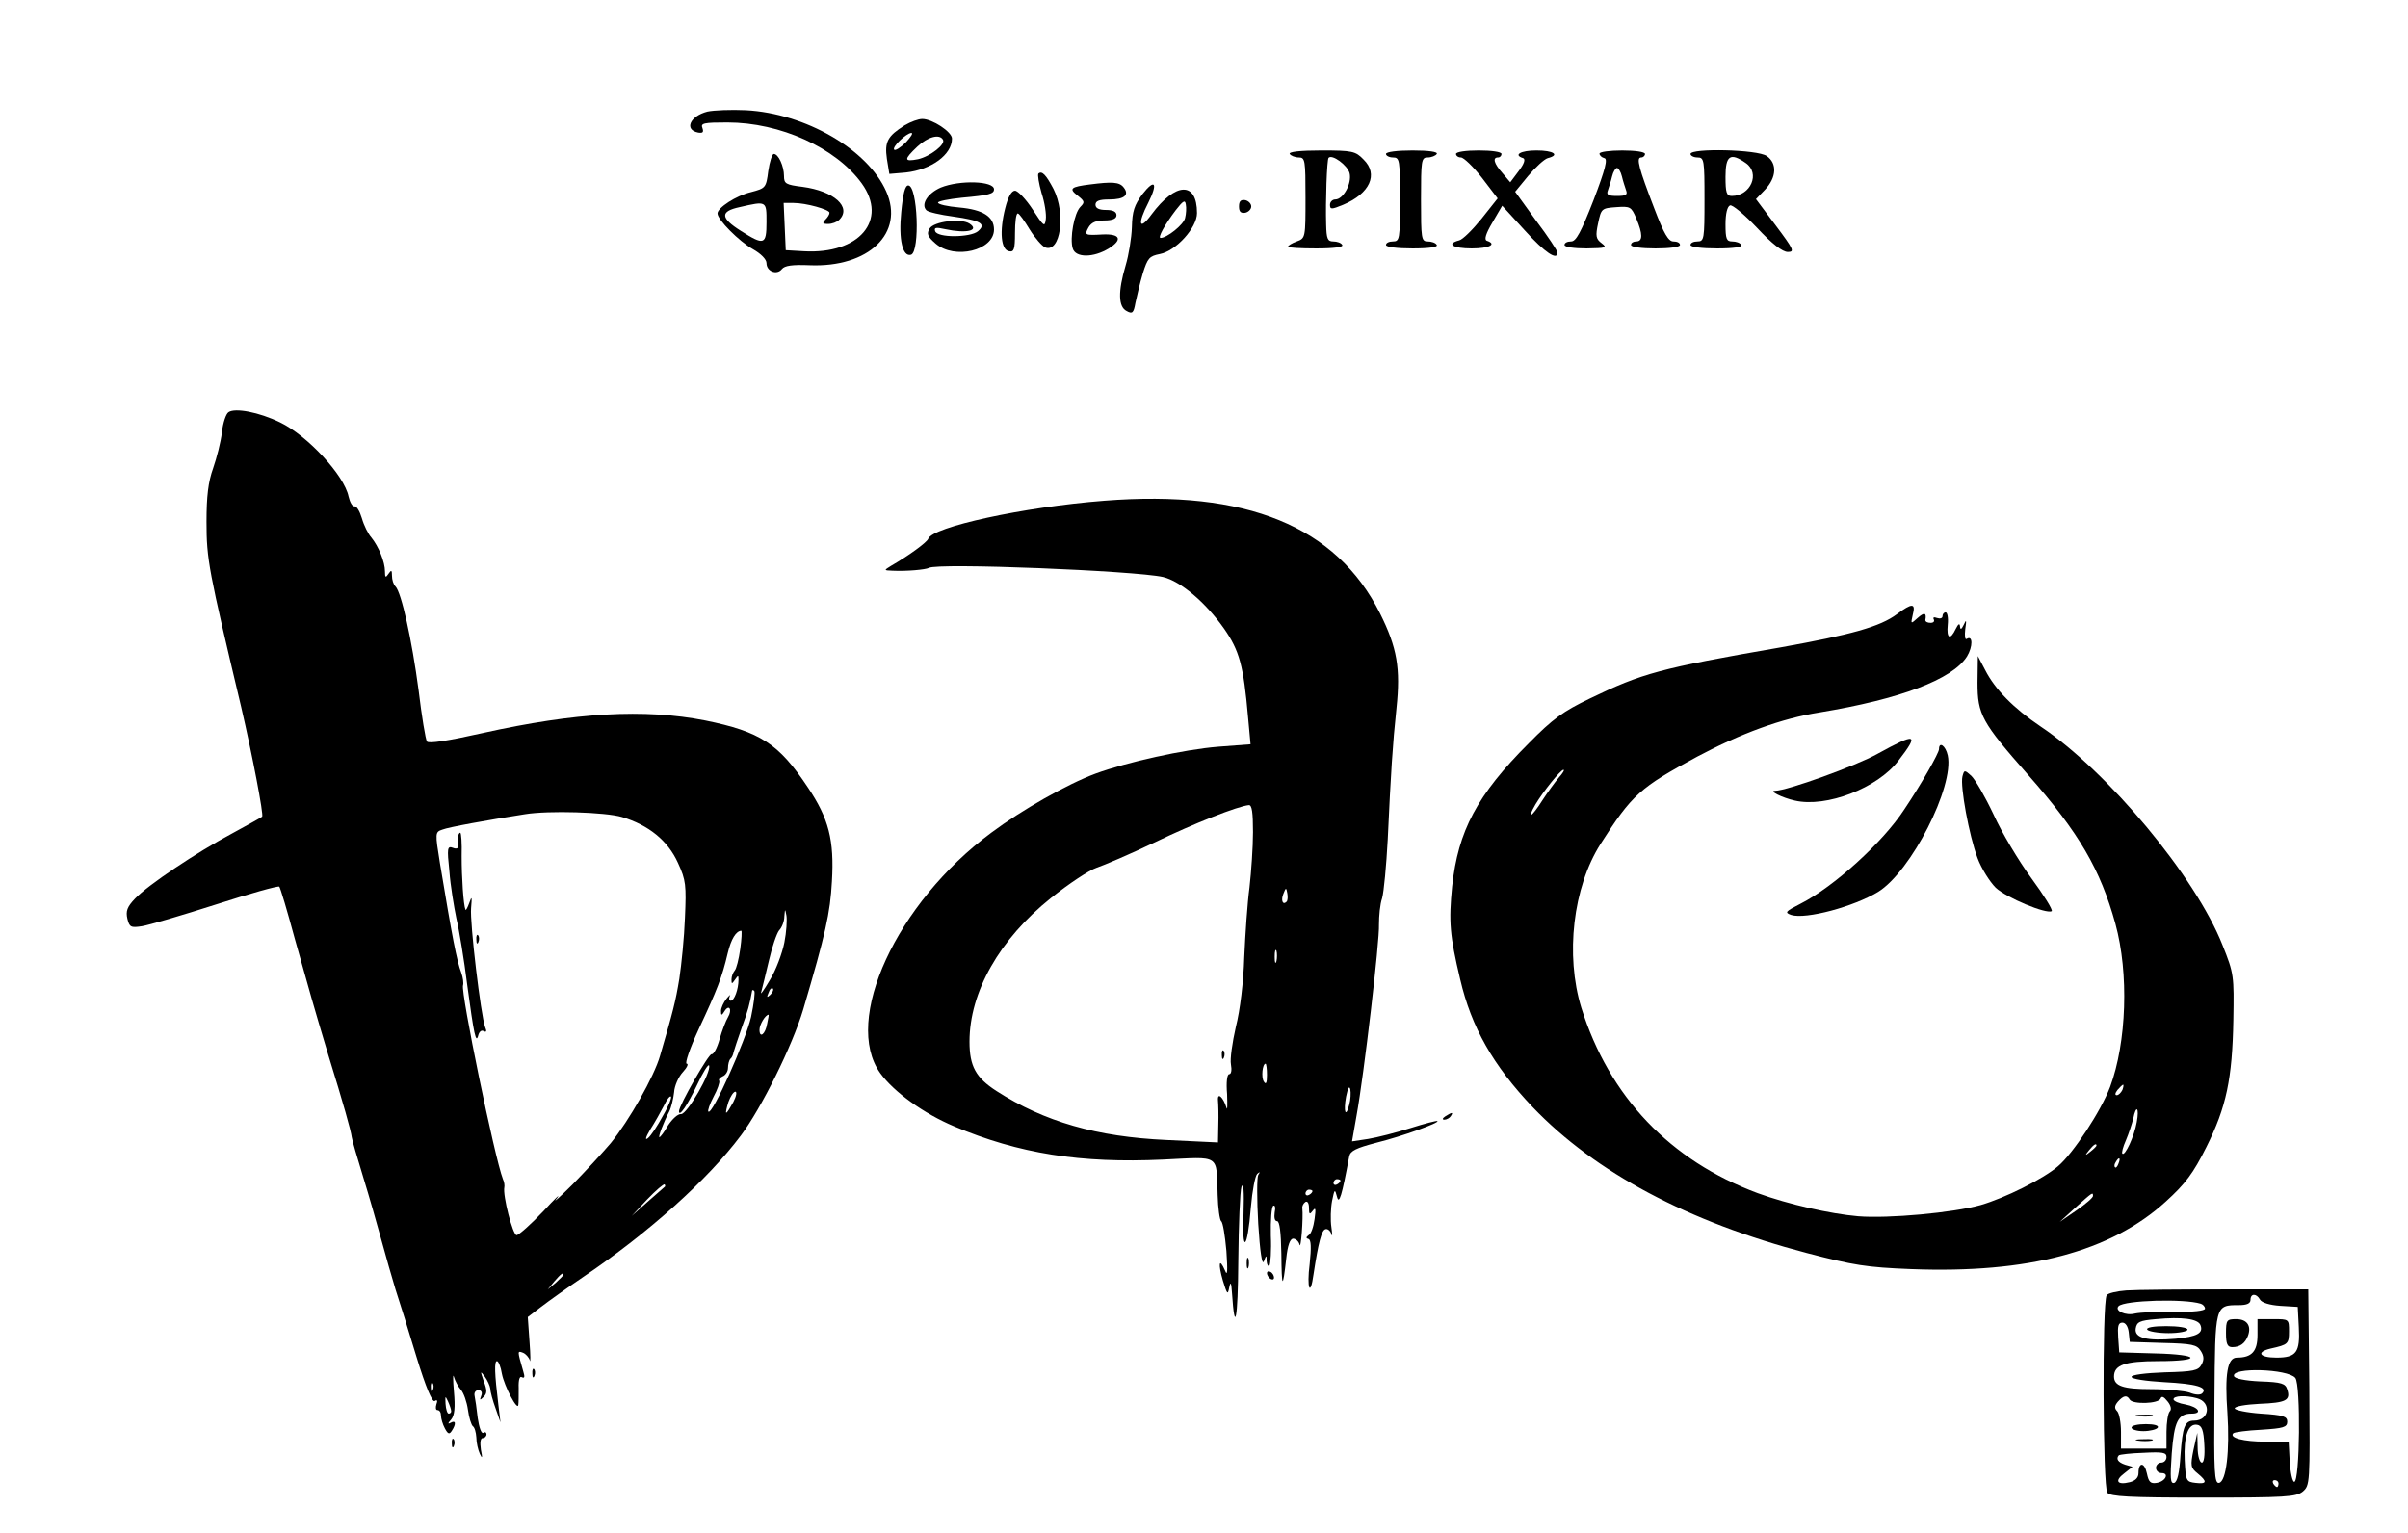 <?xml version="1.0" standalone="no"?>
<!DOCTYPE svg PUBLIC "-//W3C//DTD SVG 20010904//EN"
 "http://www.w3.org/TR/2001/REC-SVG-20010904/DTD/svg10.dtd">
<svg version="1.0" xmlns="http://www.w3.org/2000/svg"
 width="688pt" height="438pt" viewBox="0 0 688 438"
 preserveAspectRatio="xMidYMid meet">

<g transform="translate(0,438) scale(0.1,-0.1)"
fill="#000000" stroke="none">
<path d="M2021 4061 c-50 -13 -67 -52 -26 -60 13 -2 16 1 12 13 -6 14 4 16 71
16 151 0 310 -72 384 -174 76 -105 -7 -203 -165 -194 l-52 3 -3 68 -3 67 28 0
c36 0 103 -19 103 -28 0 -5 -5 -13 -12 -20 -9 -9 -8 -12 8 -12 11 0 25 5 32
12 36 36 -15 82 -105 94 -48 6 -53 9 -53 31 0 28 -16 63 -29 63 -5 0 -12 -22
-16 -49 -6 -48 -8 -49 -49 -60 -43 -10 -96 -45 -96 -61 0 -18 62 -80 101 -102
23 -13 39 -29 39 -40 0 -24 30 -35 44 -17 8 10 30 13 79 11 169 -7 272 92 219
211 -53 120 -231 223 -401 232 -42 2 -91 0 -110 -4z m169 -316 c0 -65 -7 -67
-73 -25 -59 37 -60 56 -4 68 78 18 77 18 77 -43z"/>
<path d="M2585 4022 c-49 -31 -58 -47 -51 -96 l7 -43 47 4 c73 8 132 51 132
97 0 19 -56 56 -85 56 -11 0 -33 -8 -50 -18z m3 -49 c-15 -15 -30 -24 -33 -21
-8 7 35 48 49 48 6 0 -2 -12 -16 -27z m106 8 c9 -13 -36 -48 -71 -56 -41 -8
-41 -1 -2 36 30 28 63 37 73 20z"/>
<path d="M3685 3940 c3 -5 15 -10 26 -10 18 0 19 -8 19 -115 0 -114 0 -116
-25 -125 -14 -5 -25 -12 -25 -15 0 -3 36 -5 81 -5 51 0 78 4 74 10 -3 6 -15
10 -26 10 -16 0 -19 8 -20 48 -2 65 2 186 7 191 10 11 54 -21 60 -44 7 -29
-18 -75 -41 -75 -8 0 -15 -7 -15 -15 0 -14 4 -14 38 0 76 32 101 87 58 129
-23 24 -32 26 -121 26 -62 0 -94 -4 -90 -10z"/>
<path d="M3960 3940 c0 -5 9 -10 20 -10 19 0 20 -7 20 -120 0 -113 -1 -120
-20 -120 -11 0 -20 -4 -20 -10 0 -6 32 -10 76 -10 47 0 73 4 69 10 -3 6 -15
10 -26 10 -18 0 -19 8 -19 120 0 112 1 120 19 120 11 0 23 5 26 10 4 6 -22 10
-69 10 -44 0 -76 -4 -76 -10z"/>
<path d="M4160 3940 c0 -5 6 -10 14 -10 8 0 35 -26 60 -58 l45 -59 -46 -58
c-25 -31 -54 -60 -64 -62 -38 -10 -18 -23 36 -23 50 0 73 12 43 22 -8 3 -3 20
16 52 l28 48 65 -71 c57 -63 93 -87 93 -63 0 5 -27 46 -61 91 l-60 83 37 45
c21 25 46 48 56 51 36 9 17 22 -32 22 -46 0 -67 -13 -38 -22 7 -3 3 -16 -13
-37 l-24 -32 -22 26 c-25 28 -29 45 -13 45 6 0 10 5 10 10 0 6 -28 10 -65 10
-37 0 -65 -4 -65 -10z"/>
<path d="M4570 3941 c0 -5 6 -11 14 -13 10 -2 3 -31 -31 -120 -36 -92 -50
-118 -64 -118 -11 0 -19 -4 -19 -10 0 -6 27 -10 63 -10 56 1 60 2 43 15 -16
12 -18 20 -10 57 9 42 10 43 52 46 40 3 43 1 57 -32 19 -45 19 -66 0 -66 -8 0
-15 -4 -15 -10 0 -6 30 -10 70 -10 40 0 70 4 70 10 0 6 -8 10 -19 10 -14 0
-27 22 -54 93 -45 117 -53 147 -38 147 6 0 11 5 11 10 0 6 -28 10 -65 10 -36
0 -65 -4 -65 -9z m64 -65 c3 -13 9 -31 12 -40 5 -13 -1 -16 -26 -16 -25 0 -31
3 -26 16 3 9 9 27 12 40 3 13 10 24 14 24 4 0 11 -11 14 -24z"/>
<path d="M4830 3940 c0 -5 9 -10 20 -10 19 0 20 -7 20 -120 0 -113 -1 -120
-20 -120 -11 0 -20 -4 -20 -10 0 -6 32 -10 76 -10 47 0 73 4 69 10 -3 6 -15
10 -26 10 -16 0 -19 7 -19 49 0 30 5 51 13 54 6 3 41 -26 77 -64 43 -46 73
-69 88 -69 20 0 17 7 -34 75 l-57 76 26 27 c33 35 35 75 5 96 -26 19 -218 23
-218 6z m158 -26 c42 -29 14 -94 -40 -94 -15 0 -18 9 -18 55 0 61 14 70 58 39z"/>
<path d="M2967 3884 c-3 -3 1 -28 9 -56 9 -27 14 -61 12 -75 -3 -23 -6 -20
-38 29 -19 29 -42 53 -50 53 -10 0 -20 -18 -28 -50 -17 -67 -12 -119 11 -123
14 -3 17 5 17 52 0 31 3 56 8 56 4 0 19 -21 34 -46 15 -24 35 -47 44 -51 44
-17 60 96 24 167 -21 40 -33 53 -43 44z"/>
<path d="M2688 3844 c-37 -16 -58 -48 -41 -65 5 -5 39 -13 77 -18 78 -11 95
-21 70 -42 -22 -18 -115 -19 -122 0 -4 11 2 12 29 6 60 -13 99 -4 69 16 -25
16 -102 6 -114 -14 -9 -15 -6 -23 17 -43 54 -47 167 -20 167 40 0 37 -32 57
-99 63 -34 3 -61 9 -61 14 0 4 30 10 68 14 78 7 92 11 92 24 0 24 -98 27 -152
5z"/>
<path d="M3115 3853 c-56 -7 -62 -12 -36 -32 20 -16 21 -19 8 -32 -18 -18 -31
-90 -22 -119 8 -27 59 -27 103 0 40 25 33 42 -17 40 -52 -3 -53 -2 -41 20 8
14 21 20 45 20 24 0 35 5 35 15 0 10 -10 15 -30 15 -20 0 -30 5 -30 15 0 11
11 15 39 15 44 0 59 13 41 35 -12 15 -33 16 -95 8z"/>
<path d="M3264 3825 c-23 -31 -29 -49 -30 -94 -1 -31 -9 -80 -18 -110 -22 -74
-21 -118 3 -130 16 -9 20 -6 25 23 4 19 13 57 21 84 14 45 19 50 49 56 46 9
106 75 106 117 0 91 -61 89 -130 -4 -35 -48 -41 -28 -9 34 28 56 19 70 -17 24z
m122 -68 c-4 -19 -52 -57 -70 -57 -9 0 12 38 43 79 21 27 27 31 29 17 2 -10 1
-27 -2 -39z"/>
<path d="M2575 3774 c-8 -79 4 -129 28 -122 26 9 19 198 -8 198 -9 0 -15 -23
-20 -76z"/>
<path d="M3540 3790 c0 -15 5 -20 18 -18 9 2 17 10 17 18 0 8 -8 16 -17 18
-13 2 -18 -3 -18 -18z"/>
<path d="M653 3202 c-7 -4 -16 -30 -19 -58 -3 -27 -15 -73 -25 -102 -14 -39
-19 -80 -19 -153 0 -108 6 -138 99 -529 32 -138 65 -310 60 -314 -2 -2 -40
-23 -84 -47 -105 -56 -243 -149 -279 -187 -23 -24 -27 -36 -22 -58 6 -24 10
-26 42 -21 19 3 114 31 211 62 96 31 178 54 181 51 3 -3 23 -70 44 -148 44
-157 52 -186 96 -333 43 -139 65 -217 67 -235 1 -8 16 -60 33 -115 17 -55 40
-136 52 -180 12 -44 30 -107 40 -140 11 -33 38 -120 60 -193 27 -88 45 -130
52 -126 7 5 9 1 5 -9 -3 -10 -2 -17 3 -17 6 0 10 -7 10 -16 0 -8 5 -25 11 -36
9 -17 13 -18 20 -7 13 20 11 31 -3 23 -9 -5 -9 -2 1 9 10 12 12 35 8 80 -3 34
-3 53 0 42 3 -11 12 -28 20 -37 8 -9 17 -35 20 -57 3 -23 10 -44 14 -47 5 -3
9 -17 10 -32 0 -15 5 -36 10 -47 7 -15 8 -12 3 12 -3 21 -1 33 5 33 6 0 11 5
11 11 0 5 -4 8 -9 4 -6 -3 -12 16 -16 42 -3 27 -7 55 -9 64 -2 9 3 16 11 16 8
0 12 -6 8 -16 -5 -13 -4 -14 7 -3 10 10 10 19 0 45 -10 29 -10 30 3 13 8 -11
15 -27 16 -35 0 -9 7 -34 15 -56 l14 -40 -6 50 c-11 90 -12 125 -4 125 4 0 11
-16 14 -36 7 -36 45 -108 47 -89 1 6 1 27 1 48 -1 24 3 35 9 31 8 -4 9 1 4 17
-17 59 -17 59 -1 53 8 -3 17 -13 20 -22 2 -10 2 15 -1 53 l-5 71 38 29 c22 17
77 56 124 88 183 124 352 275 447 402 58 77 147 256 178 360 64 217 77 275 82
366 7 118 -9 180 -69 269 -83 125 -136 159 -293 191 -173 34 -371 23 -636 -36
-98 -22 -155 -31 -159 -24 -4 5 -15 72 -24 147 -19 143 -49 279 -66 296 -6 6
-10 19 -10 31 0 16 -2 17 -10 5 -8 -12 -10 -11 -10 7 0 27 -18 71 -39 97 -9
10 -21 34 -27 55 -6 20 -15 35 -21 34 -6 -1 -13 11 -17 28 -12 60 -117 174
-196 212 -60 29 -128 42 -147 29z m1124 -1157 c76 -23 131 -67 160 -131 23
-50 24 -64 20 -157 -2 -56 -10 -134 -16 -174 -11 -67 -18 -93 -55 -220 -17
-60 -89 -186 -141 -250 -22 -26 -71 -79 -109 -118 -38 -38 -59 -56 -45 -40 13
17 -5 0 -39 -37 -35 -37 -70 -68 -76 -68 -11 0 -40 114 -35 137 1 4 0 15 -4
23 -24 62 -121 534 -114 554 2 6 0 22 -5 36 -13 34 -26 102 -61 313 -14 87
-14 89 7 96 17 7 127 27 236 44 67 11 230 6 277 -8z m464 -359 c-6 -30 -24
-79 -42 -108 -17 -29 -28 -44 -24 -33 3 11 13 52 22 90 9 39 22 77 29 86 8 8
15 26 15 40 2 22 2 23 6 2 2 -12 0 -47 -6 -77z m-126 -18 c-4 -29 -11 -57 -16
-62 -5 -6 -9 -17 -9 -25 0 -14 1 -14 10 -1 9 13 10 13 10 0 0 -27 -12 -60 -22
-60 -5 0 -6 6 -3 13 4 6 -1 3 -9 -7 -9 -11 -16 -27 -16 -35 0 -14 2 -14 10 -1
13 21 23 5 10 -17 -6 -10 -17 -38 -24 -63 -7 -25 -17 -44 -23 -43 -8 2 -93
-146 -93 -163 0 -18 24 17 51 74 17 37 33 62 35 57 7 -19 -63 -140 -80 -139
-9 1 -25 -14 -37 -32 -11 -19 -22 -34 -25 -34 -4 0 12 43 28 73 6 12 12 37 14
55 1 19 13 45 25 58 12 13 17 24 11 24 -6 0 9 44 34 98 53 113 67 149 83 217
10 42 24 64 39 65 2 0 1 -24 -3 -52z m86 -131 c-10 -9 -11 -8 -5 6 3 10 9 15
12 12 3 -3 0 -11 -7 -18z m-55 -63 c-15 -67 -111 -282 -122 -271 -3 2 4 22 15
43 11 20 18 41 16 45 -3 4 2 9 10 13 8 3 15 14 15 24 0 10 3 22 7 26 4 3 8 12
9 19 2 7 12 38 23 69 18 49 23 68 30 107 1 2 3 2 6 -1 3 -3 -1 -36 -9 -74z
m46 -19 c-5 -31 -22 -44 -22 -18 0 15 17 43 26 43 1 0 -1 -11 -4 -25z m-97
-225 c-9 -16 -17 -30 -20 -30 -2 0 1 14 6 30 6 17 15 30 20 30 5 0 3 -13 -6
-30z m-201 -39 c-15 -28 -34 -57 -43 -64 -9 -7 -6 3 7 25 13 20 30 51 39 68 8
17 17 29 20 26 3 -2 -7 -28 -23 -55z m5 -203 c-2 -2 -24 -21 -49 -43 l-45 -40
44 47 c25 26 47 45 50 43 2 -3 2 -6 0 -7z m-289 -251 c0 -2 -10 -12 -22 -23
l-23 -19 19 23 c18 21 26 27 26 19z m-373 -329 c-3 -8 -6 -5 -6 6 -1 11 2 17
5 13 3 -3 4 -12 1 -19z m52 -60 c1 -5 -3 -8 -7 -8 -4 0 -8 12 -9 28 -1 23 -1
24 7 7 5 -11 9 -23 9 -27z"/>
<path d="M1309 1988 c-1 -7 -1 -19 0 -25 1 -8 -5 -10 -15 -6 -16 6 -17 -1 -10
-67 3 -41 13 -101 20 -135 8 -33 22 -118 31 -190 19 -141 25 -172 32 -142 3 9
9 14 15 10 8 -4 9 0 4 12 -12 32 -44 298 -40 340 3 33 2 35 -5 15 -5 -14 -10
-23 -11 -20 -6 14 -11 93 -11 153 1 37 -1 67 -4 67 -3 0 -6 -6 -6 -12z"/>
<path d="M1361 1694 c0 -11 3 -14 6 -6 3 7 2 16 -1 19 -3 4 -6 -2 -5 -13z"/>
<path d="M3155 2949 c-231 -18 -492 -75 -503 -109 -4 -10 -54 -47 -106 -77
-21 -13 -21 -13 4 -14 41 -2 94 3 104 8 23 15 589 -8 669 -26 50 -12 121 -72
174 -147 44 -63 56 -105 69 -255 l7 -76 -92 -7 c-99 -8 -261 -44 -351 -77 -81
-30 -211 -104 -298 -169 -271 -201 -425 -536 -317 -687 39 -54 125 -116 211
-152 185 -78 361 -106 597 -95 166 8 152 17 156 -101 1 -38 6 -72 10 -75 5 -3
11 -41 15 -85 4 -58 3 -74 -4 -56 -17 39 -20 19 -6 -29 12 -39 14 -42 18 -20
4 19 6 15 8 -15 8 -122 17 -75 18 90 1 105 5 201 9 213 6 15 8 -13 6 -75 -5
-119 11 -107 21 17 4 47 12 89 18 95 8 7 9 6 3 -3 -4 -7 -4 -70 0 -140 5 -79
11 -119 16 -107 7 19 8 19 8 1 1 -11 4 -16 8 -13 3 4 6 43 4 86 -1 44 2 82 7
85 5 3 7 -6 4 -19 -2 -15 0 -25 7 -25 7 0 11 -32 12 -92 1 -101 4 -104 14 -15
4 38 11 57 20 57 7 0 16 -8 18 -17 4 -17 11 77 8 104 -1 6 3 14 9 18 6 3 10
-4 10 -17 0 -19 2 -20 11 -8 8 11 9 5 5 -24 -3 -22 -10 -43 -17 -46 -8 -6 -8
-9 0 -11 7 -3 8 -24 3 -71 -9 -70 2 -97 11 -30 14 92 23 126 34 129 6 2 14 -4
17 -14 3 -10 3 -1 0 20 -3 20 -2 54 2 75 7 34 8 35 14 12 6 -24 14 2 35 115 3
16 20 24 77 39 76 19 181 57 175 62 -1 2 -36 -7 -77 -20 -41 -13 -96 -27 -121
-31 l-46 -7 13 74 c21 115 66 498 64 546 0 24 3 58 9 75 5 18 12 93 16 167 9
192 14 272 25 376 12 114 2 173 -47 271 -125 249 -381 354 -788 322z m425
-947 c0 -43 -5 -114 -10 -158 -6 -44 -12 -134 -15 -200 -2 -70 -12 -152 -24
-199 -10 -44 -17 -92 -14 -107 3 -16 1 -28 -5 -28 -6 0 -9 -23 -6 -57 1 -32 1
-49 -2 -38 -9 29 -26 45 -24 20 1 -11 2 -42 1 -70 l-1 -50 -147 7 c-199 9
-349 52 -486 140 -59 38 -77 71 -77 141 0 142 86 293 232 410 51 41 110 80
131 87 21 7 96 39 165 72 116 56 239 104 270 107 9 1 12 -21 12 -77z m96 -199
c-11 -11 -17 4 -9 23 7 18 8 18 11 1 2 -10 1 -21 -2 -24z m-29 -170 c-3 -10
-5 -4 -5 12 0 17 2 24 5 18 2 -7 2 -21 0 -30z m-27 -325 c0 -23 -3 -29 -9 -19
-8 12 -4 51 5 51 2 0 4 -15 4 -32z m235 -85 c-10 -40 -17 -20 -9 23 5 24 9 32
12 21 2 -10 1 -30 -3 -44z m-25 -217 c0 -3 -4 -8 -10 -11 -5 -3 -10 -1 -10 4
0 6 5 11 10 11 6 0 10 -2 10 -4z m-80 -30 c0 -3 -4 -8 -10 -11 -5 -3 -10 -1
-10 4 0 6 5 11 10 11 6 0 10 -2 10 -4z"/>
<path d="M3491 1364 c0 -11 3 -14 6 -6 3 7 2 16 -1 19 -3 4 -6 -2 -5 -13z"/>
<path d="M5420 2625 c-48 -36 -131 -59 -332 -95 -346 -60 -396 -74 -545 -146
-77 -37 -106 -58 -175 -128 -148 -148 -202 -251 -219 -409 -10 -101 -7 -140
23 -266 32 -137 94 -246 207 -365 179 -187 444 -328 783 -417 134 -35 171 -41
298 -46 335 -13 571 50 728 193 56 51 78 80 116 156 57 114 74 195 77 363 2
126 2 132 -31 214 -77 195 -327 496 -520 625 -77 52 -130 106 -158 161 l-21
40 -1 -76 c0 -91 12 -113 145 -264 146 -166 206 -270 249 -425 39 -142 32
-339 -15 -466 -26 -69 -106 -191 -149 -227 -43 -37 -152 -91 -221 -111 -79
-22 -263 -39 -350 -32 -80 7 -199 34 -287 66 -250 93 -424 275 -504 530 -46
150 -24 344 55 468 90 141 112 161 277 250 124 66 241 109 349 126 230 38 379
94 421 160 17 28 17 62 -1 50 -5 -3 -6 10 -4 28 4 26 3 29 -4 13 -7 -14 -10
-16 -11 -5 -1 10 -5 7 -12 -7 -16 -34 -27 -28 -23 12 2 19 -1 35 -6 35 -5 0
-9 -5 -9 -11 0 -6 -7 -8 -16 -5 -8 3 -12 2 -9 -4 3 -6 -1 -10 -9 -10 -9 0 -15
3 -15 8 4 21 -3 23 -22 6 -20 -18 -20 -18 -14 9 9 34 -2 34 -45 2z m-966 -467
c-11 -13 -32 -42 -47 -65 -31 -49 -47 -59 -20 -12 22 37 72 99 80 99 4 0 -2
-10 -13 -22z m1610 -893 c-4 -8 -11 -15 -16 -15 -6 0 -5 6 2 15 7 8 14 15 16
15 2 0 1 -7 -2 -15z m41 -92 c-7 -41 -34 -98 -41 -90 -3 2 2 20 10 38 8 19 17
46 21 62 8 41 18 32 10 -10z m-115 -67 c0 -2 -8 -10 -17 -17 -16 -13 -17 -12
-4 4 13 16 21 21 21 13z m63 -51 c-3 -9 -8 -14 -10 -11 -3 3 -2 9 2 15 9 16
15 13 8 -4z m-73 -93 c0 -5 -21 -23 -47 -41 l-48 -33 45 41 c49 44 50 45 50
33z"/>
<path d="M5365 2226 c-62 -35 -260 -106 -293 -106 -20 0 20 -20 56 -28 90 -21
237 36 296 114 60 78 52 81 -59 20z"/>
<path d="M5540 2239 c0 -11 -50 -99 -99 -172 -61 -94 -202 -222 -297 -270 -43
-22 -46 -25 -26 -32 42 -13 179 24 248 66 94 58 218 301 199 390 -6 28 -25 41
-25 18z"/>
<path d="M5607 2161 c-7 -28 19 -169 43 -233 11 -30 35 -68 52 -85 31 -29 145
-76 160 -67 4 3 -22 45 -58 94 -36 49 -85 131 -108 182 -24 51 -53 101 -64
111 -19 17 -20 17 -25 -2z"/>
<path d="M4130 1190 c-9 -6 -10 -10 -3 -10 6 0 15 5 18 10 8 12 4 12 -15 0z"/>
<path d="M3562 770 c0 -14 2 -19 5 -12 2 6 2 18 0 25 -3 6 -5 1 -5 -13z"/>
<path d="M3620 741 c0 -5 5 -13 10 -16 6 -3 10 -2 10 4 0 5 -4 13 -10 16 -5 3
-10 2 -10 -4z"/>
<path d="M6075 692 c-27 -2 -53 -8 -56 -14 -13 -21 -11 -549 2 -564 9 -11 61
-14 274 -14 235 0 265 2 284 17 21 18 21 23 19 298 l-3 280 -235 0 c-129 0
-257 -1 -285 -3z m382 -26 c5 -9 28 -16 58 -18 l50 -3 3 -58 c4 -72 -7 -87
-64 -87 -49 0 -59 16 -16 26 49 11 52 13 52 49 0 35 0 35 -45 35 l-45 0 0 -45
c0 -47 -16 -65 -59 -65 -27 0 -35 -47 -27 -158 7 -108 -3 -196 -24 -200 -13
-2 -15 29 -13 240 2 269 1 268 70 268 23 0 33 5 33 15 0 19 17 19 27 1z m-169
-12 c6 -2 12 -8 12 -14 0 -6 -33 -10 -87 -9 -49 1 -99 -2 -113 -5 -27 -7 -59
8 -47 21 17 17 187 22 235 7z m-1 -61 c9 -23 -9 -33 -71 -39 -82 -7 -118 2
-114 29 3 19 11 23 58 27 74 7 120 1 127 -17z m-205 -20 l3 -28 95 -3 c83 -2
97 -5 108 -23 9 -14 10 -25 2 -39 -9 -17 -23 -20 -105 -22 -55 -2 -95 -7 -95
-13 0 -6 41 -12 92 -15 95 -5 127 -15 110 -32 -5 -5 -19 -5 -36 2 -15 5 -64
10 -110 10 -80 0 -106 9 -106 36 0 33 31 44 126 44 128 0 121 19 -8 22 l-103
3 -3 43 c-2 32 0 42 12 42 9 0 16 -11 18 -27z m476 -131 c16 -20 13 -297 -3
-297 -5 0 -11 26 -13 58 l-3 57 -67 0 c-62 0 -104 11 -91 24 3 3 39 8 80 10
63 4 74 7 74 23 0 15 -11 19 -75 23 -41 3 -75 10 -75 15 0 6 32 11 70 13 77 3
90 10 80 41 -5 17 -16 21 -77 23 -44 2 -73 8 -75 15 -9 26 154 21 175 -5z
m-473 -62 c9 -14 82 -12 88 3 3 8 9 6 20 -8 10 -12 12 -24 6 -29 -5 -6 -9 -32
-9 -58 l0 -48 -65 0 -65 0 0 48 c0 26 -5 53 -11 59 -8 8 -8 15 2 27 16 18 26
20 34 6z m192 4 c42 -11 36 -64 -8 -64 -27 0 -33 -17 -39 -99 -3 -50 -9 -76
-18 -79 -11 -3 -12 13 -7 84 7 92 18 114 57 114 32 0 19 19 -17 26 -19 3 -35
10 -35 15 0 10 34 12 67 3z m21 -132 c2 -32 -1 -52 -7 -52 -6 0 -12 19 -12 43
l-1 42 -11 -49 c-9 -45 -8 -51 12 -67 28 -23 27 -31 -6 -27 -27 3 -28 6 -31
65 -3 69 10 106 36 101 13 -2 18 -16 20 -56z m-108 -36 c0 -9 -7 -16 -15 -16
-8 0 -15 -7 -15 -15 0 -8 7 -15 16 -15 23 0 11 -24 -14 -28 -18 -3 -23 3 -28
27 -7 33 -24 33 -24 1 0 -13 -9 -22 -25 -26 -36 -9 -44 4 -16 25 l24 19 -21 6
c-21 7 -27 17 -18 27 3 2 34 6 70 7 55 3 66 1 66 -12z m320 -76 c0 -5 -2 -10
-4 -10 -3 0 -8 5 -11 10 -3 6 -1 10 4 10 6 0 11 -4 11 -10z"/>
<path d="M6360 570 c0 -31 4 -40 18 -40 22 0 37 11 45 33 10 28 -3 47 -34 47
-27 0 -29 -3 -29 -40z"/>
<path d="M6135 580 c3 -5 31 -10 61 -10 30 0 54 5 54 10 0 6 -27 10 -61 10
-37 0 -58 -4 -54 -10z"/>
<path d="M6108 333 c12 -2 30 -2 40 0 9 3 -1 5 -23 4 -22 0 -30 -2 -17 -4z"/>
<path d="M6090 300 c0 -5 15 -10 34 -10 19 0 38 5 41 10 4 6 -10 10 -34 10
-23 0 -41 -4 -41 -10z"/>
<path d="M6108 263 c12 -2 30 -2 40 0 9 3 -1 5 -23 4 -22 0 -30 -2 -17 -4z"/>
<path d="M1521 454 c0 -11 3 -14 6 -6 3 7 2 16 -1 19 -3 4 -6 -2 -5 -13z"/>
<path d="M1291 254 c0 -11 3 -14 6 -6 3 7 2 16 -1 19 -3 4 -6 -2 -5 -13z"/>
</g>
</svg>
